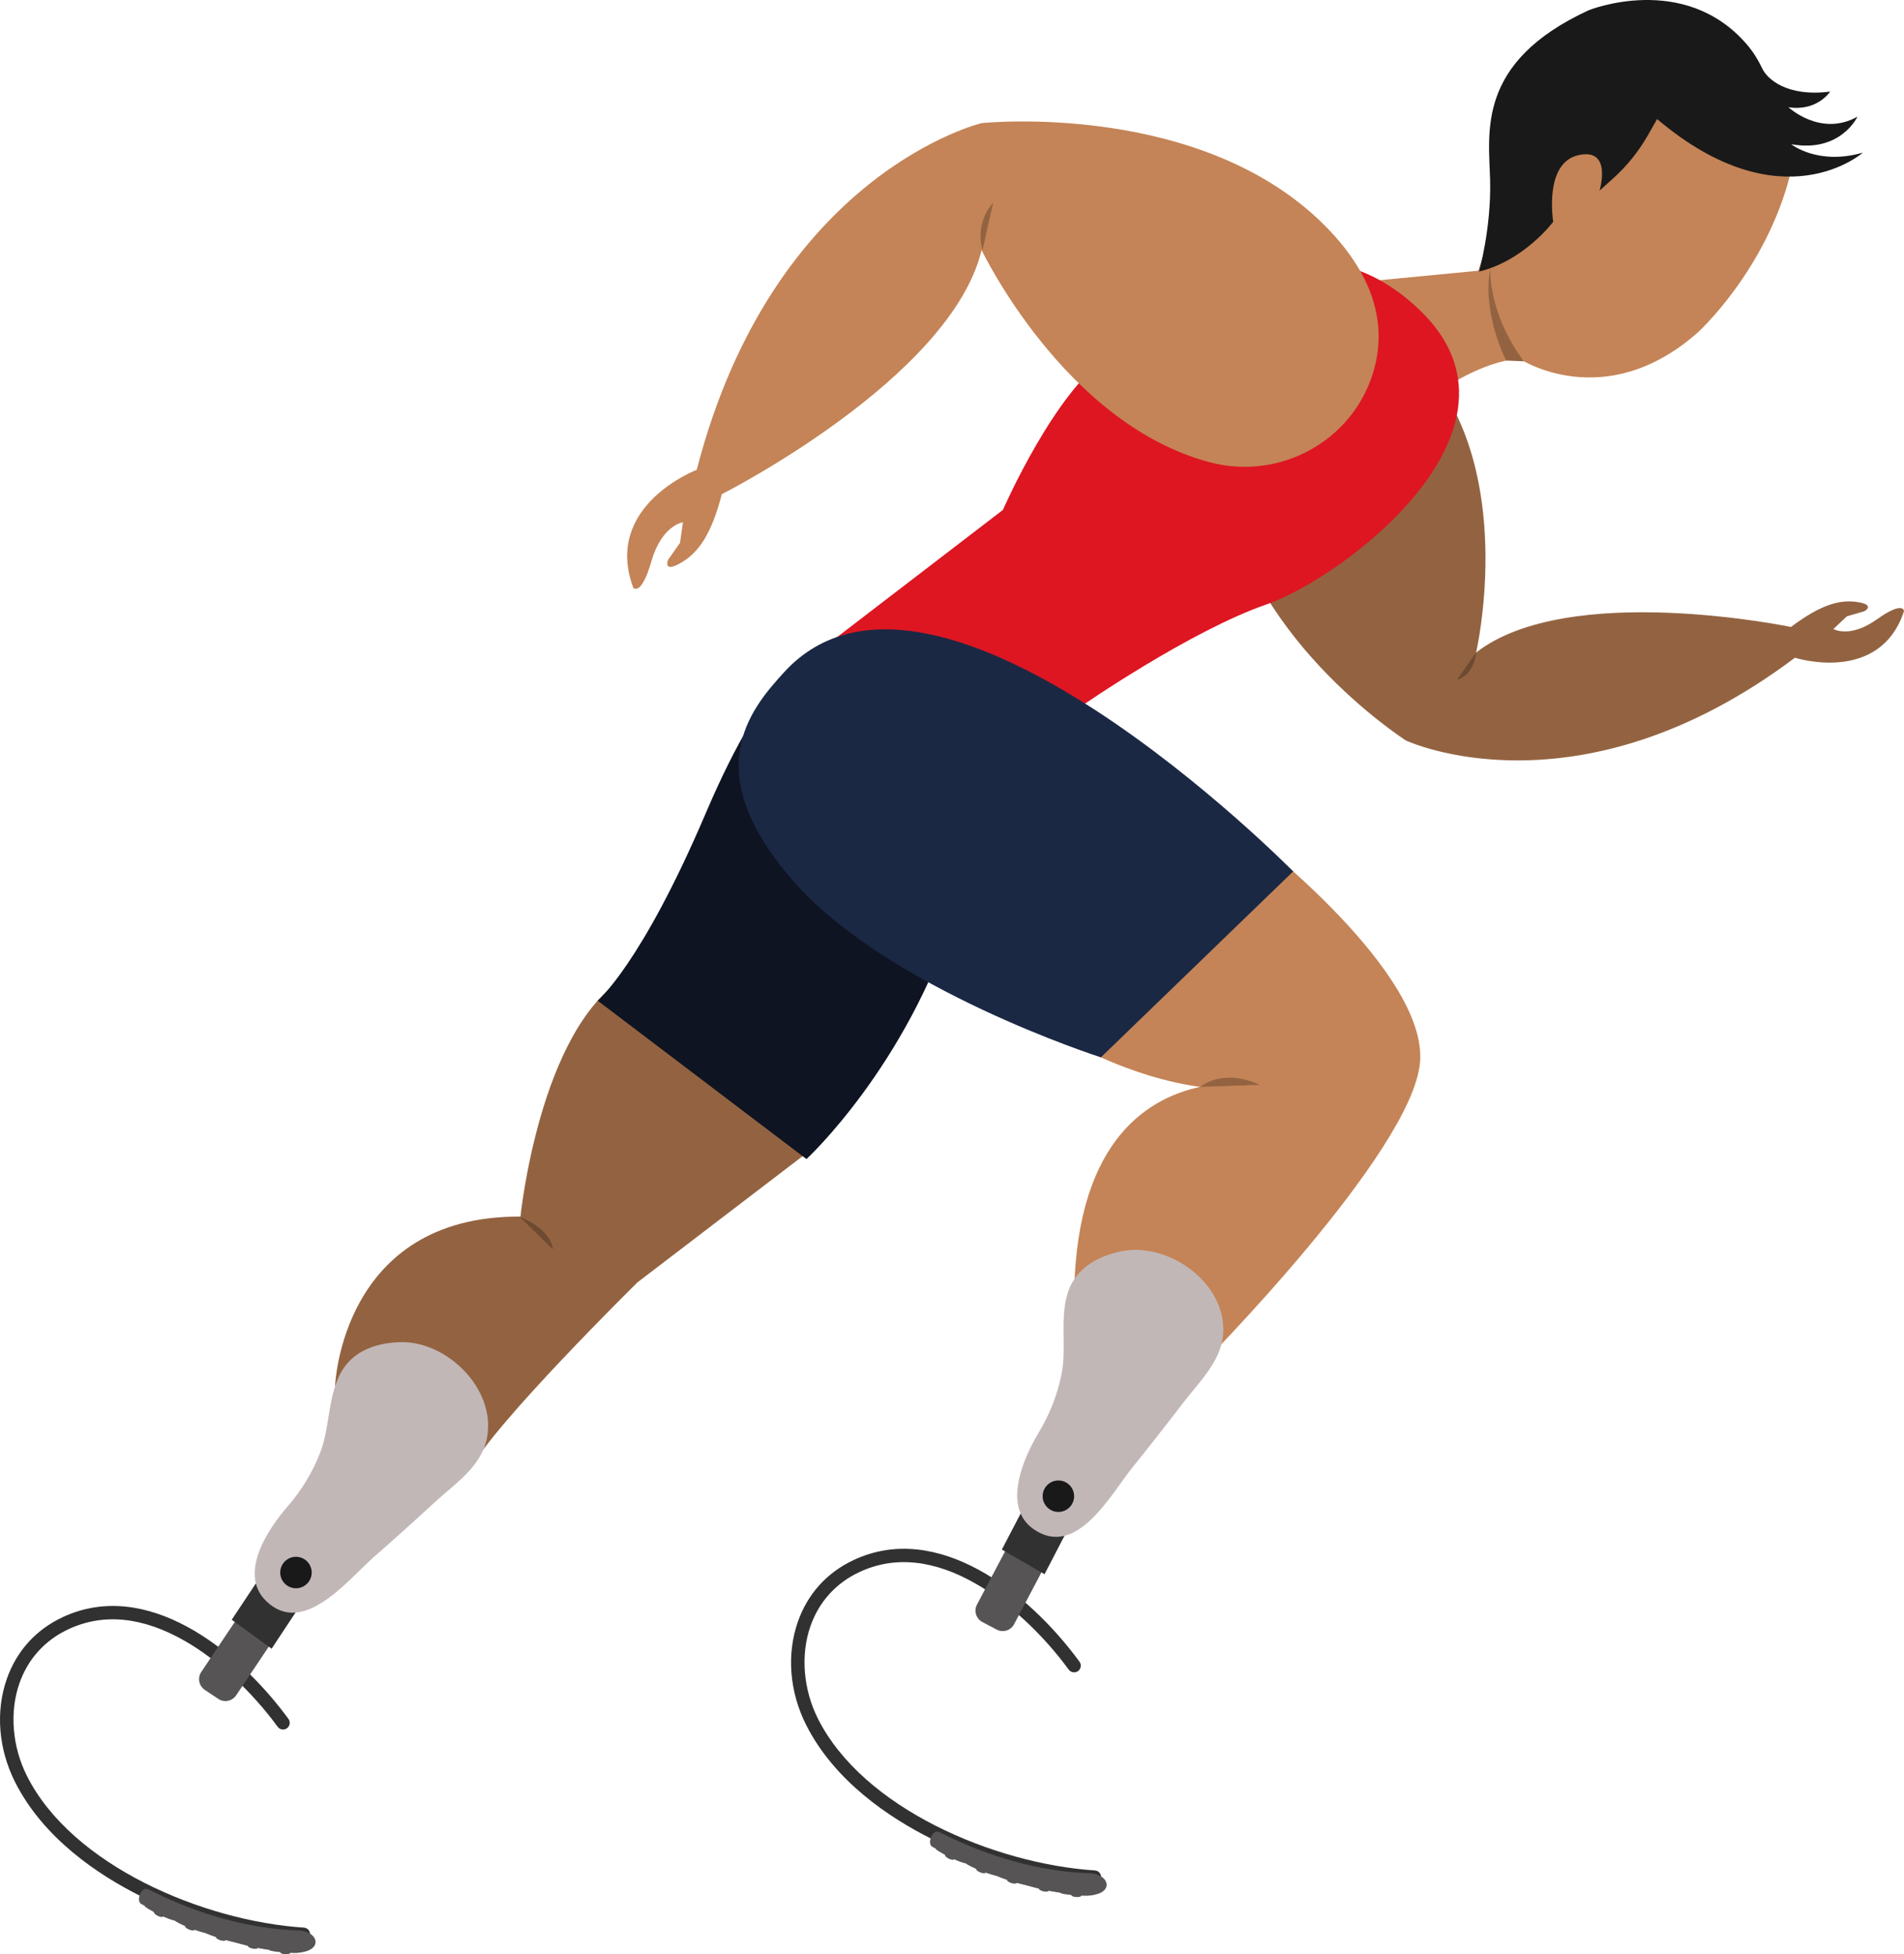 <svg id="_Слой_2" xmlns="http://www.w3.org/2000/svg" width="1052.49" height="1080" viewBox="0 0 1052.49 1080"><g id="Sportsman05_231276956"><g id="Sportsman05_231276956-2"><g id="Athlete"><g><g><path d="M605.02 1041.05c-.08.0-.16.0-.25.0-29.47-1.93-62.37-11.06-90.26-25.05-22.78-11.42-53.23-31.61-68.95-62.86-9.15-18.19-10.8-38.91-4.54-56.85 5.42-15.52 16.2-27.38 31.17-34.31 45.91-21.23 95.78 17.09 124.53 56.35 1.21 1.65.85 3.96-.8 5.16-1.65 1.2-3.96.85-5.16-.8-14.47-19.76-33.15-37.05-51.24-47.41-23.27-13.34-44.88-15.56-64.24-6.6-13.11 6.06-22.55 16.45-27.3 30.04-5.52 15.82-3.97 34.92 4.16 51.09 24.93 49.59 97.48 80.22 153.09 83.86 2.04.13 3.58 1.89 3.44 3.93-.13 1.95-1.75 3.45-3.68 3.45z" fill="#313131"/><path d="M602.14 1035.22c12.77.4 14.69 14.26-6.13 12.09-12.46-1.3-42.15-5.56-80.61-26.67-2.95-1.62-.37-8.93 2.95-8.39.39.06.8.19 1.22.38 3.9 1.8 39.4 21.25 82.56 22.58z" fill="#565454"/><g><path d="M533.53 1029.51c-.22.44-4.04-.96-8.55-3.14-4.51-2.18-7.99-4.3-7.78-4.75.21-.44 4.04.96 8.55 3.14 4.51 2.18 7.99 4.3 7.78 4.75z" fill="#565454"/><path d="M527.42 1027.56c-.22.46-1.52.29-2.9-.37-1.38-.67-2.32-1.58-2.1-2.04s1.52-.29 2.9.37c1.38.67 2.32 1.58 2.1 2.04z" fill="#565454"/></g><g><path d="M551.02 1036.4c-.18.46-4.1-.66-8.76-2.49-4.66-1.84-8.29-3.69-8.11-4.16.18-.46 4.1.66 8.76 2.49 4.66 1.84 8.29 3.7 8.11 4.15z" fill="#565454"/><path d="M544.78 1034.91c-.19.48-1.5.41-2.92-.16-1.43-.56-2.43-1.4-2.25-1.88.19-.48 1.5-.41 2.92.16 1.43.56 2.43 1.4 2.25 1.88z" fill="#565454"/></g><g><path d="M568.38 1041.57c-.14.47-4.14-.32-8.94-1.78-4.79-1.46-8.56-3.02-8.42-3.49.14-.47 4.14.32 8.94 1.78 4.79 1.46 8.56 3.02 8.42 3.49z" fill="#565454"/><path d="M562.04 1040.58c-.15.49-1.46.52-2.93.08-1.47-.45-2.54-1.2-2.39-1.69.15-.49 1.46-.52 2.93-.08 1.47.45 2.54 1.2 2.39 1.69z" fill="#565454"/></g><g><path d="M586.12 1045.38c-.1.48-4.16.02-9.05-1.04-4.9-1.06-8.78-2.3-8.68-2.79.1-.48 4.16-.02 9.05 1.04 4.89 1.06 8.78 2.3 8.67 2.79z" fill="#565454"/><path d="M579.72 1044.91c-.11.5-1.41.64-2.91.32-1.5-.32-2.63-.99-2.52-1.49.11-.5 1.41-.64 2.91-.32 1.5.32 2.63.99 2.52 1.49z" fill="#565454"/></g><g><path d="M604.12 1047.13c-.03.49-4.11.64-9.11.32-5-.32-9.02-.97-8.99-1.46.03-.49 4.11-.64 9.11-.32 5 .32 9.02.97 8.99 1.46z" fill="#565454"/><path d="M597.72 1047.62c-.03.51-1.3.85-2.83.75-1.53-.1-2.75-.59-2.71-1.1.03-.51 1.3-.85 2.83-.75 1.53.1 2.75.59 2.71 1.1z" fill="#565454"/></g></g><g><path d="M167.73 1072.65c-.08.0-.16.0-.24.0-29.47-1.93-62.37-11.06-90.26-25.05-22.78-11.42-53.23-31.6-68.95-62.86-9.15-18.19-10.8-38.91-4.54-56.85 5.42-15.52 16.2-27.38 31.17-34.31 45.91-21.23 95.78 17.09 124.54 56.35 1.2 1.65.85 3.96-.8 5.16-1.64 1.21-3.96.85-5.16-.8-14.47-19.76-33.15-37.04-51.24-47.41-23.27-13.33-44.88-15.56-64.24-6.6-13.12 6.06-22.55 16.45-27.3 30.04-5.52 15.82-3.97 34.92 4.16 51.09 24.93 49.59 97.48 80.22 153.1 83.86 2.04.13 3.58 1.89 3.44 3.93-.13 1.95-1.75 3.45-3.68 3.45z" fill="#313131"/><path d="M164.86 1066.83c12.77.39 14.69 14.26-6.13 12.09-12.46-1.3-42.15-5.56-80.61-26.67-2.95-1.62-.37-8.93 2.95-8.38.39.06.8.19 1.22.38 3.9 1.8 39.4 21.25 82.56 22.58z" fill="#565454"/><g><path d="M96.25 1061.12c-.21.45-4.04-.96-8.56-3.14-4.51-2.18-7.99-4.3-7.78-4.75.21-.44 4.04.96 8.55 3.14 4.51 2.18 7.99 4.3 7.78 4.75z" fill="#565454"/><path d="M90.14 1059.17c-.22.46-1.52.29-2.9-.37-1.38-.67-2.32-1.58-2.1-2.04.22-.46 1.52-.29 2.9.37 1.38.67 2.32 1.58 2.1 2.04z" fill="#565454"/></g><g><path d="M113.74 1068.01c-.18.46-4.1-.66-8.76-2.49-4.66-1.84-8.29-3.7-8.11-4.15.18-.46 4.1.66 8.76 2.49 4.66 1.84 8.29 3.7 8.11 4.16z" fill="#565454"/><path d="M107.5 1066.52c-.19.48-1.5.41-2.92-.16-1.43-.56-2.43-1.4-2.24-1.88.19-.48 1.5-.41 2.92.16 1.43.56 2.43 1.4 2.25 1.88z" fill="#565454"/></g><g><path d="M131.1 1073.18c-.14.47-4.14-.32-8.94-1.78-4.79-1.45-8.56-3.02-8.42-3.49.14-.47 4.14.32 8.94 1.78 4.79 1.46 8.56 3.02 8.42 3.49z" fill="#565454"/><path d="M124.76 1072.19c-.15.49-1.46.52-2.93.08-1.47-.45-2.54-1.2-2.39-1.69.15-.49 1.46-.52 2.93-.08 1.47.45 2.54 1.2 2.39 1.69z" fill="#565454"/></g><g><path d="M148.84 1076.99c-.1.48-4.16.02-9.05-1.04-4.9-1.06-8.78-2.3-8.67-2.79.1-.48 4.16-.02 9.05 1.04 4.9 1.06 8.78 2.3 8.68 2.79z" fill="#565454"/><path d="M142.44 1076.52c-.11.5-1.41.64-2.91.32-1.5-.32-2.63-.99-2.52-1.49.11-.5 1.41-.64 2.91-.32 1.5.32 2.63.99 2.52 1.49z" fill="#565454"/></g><g><path d="M166.84 1078.74c-.03.49-4.11.64-9.11.32-5-.32-9.02-.97-8.99-1.46.03-.49 4.11-.64 9.11-.32 5 .31 9.02.97 8.99 1.46z" fill="#565454"/><path d="M160.44 1079.23c-.03.51-1.3.85-2.83.75-1.53-.1-2.75-.59-2.71-1.1.03-.51 1.3-.85 2.83-.75 1.53.1 2.75.59 2.71 1.1z" fill="#565454"/></g></g><path d="M839.95 198.26s46.78 31.01 98.4-14.38c0 0 37.94-34.27 51.41-88.13 13.46-53.86-95.48-77.11-127.3-34.27-31.83 42.84-45.29 88.13-45.29 88.13l-63.65 6.12 42.84 59.98s23.46-16.35 43.59-17.44z" fill="#c48457"/><path d="M858.59 122.55s-15.91 21.42-41 27.54c0 0 6.73-23.86 6.12-50.18-.61-26.31-8.15-65.34 54.46-94.24.0.0 53.02-21.47 87.66 19.13 3.4 3.99 6.15 8.48 8.39 13.22 2.48 5.25 13.1 15.72 37.44 12.6.0.0-7.11 11.09-23.03 8.64.0.0 17.72 16.65 38.12 5.23.0.0-9.27 20.1-36.6 15.21.0.0 14.7 11.86 39.59 4.65.0.0-44.78 39.79-113.73-18.55l-5.08 8.92c-5.07 8.9-11.53 16.94-19.14 23.8l-7.6 6.85s7.34-24.07-11.83-19.58c-19.17 4.49-13.77 36.77-13.77 36.77z" fill="#191919"/><path d="M815.96 360.62s21.32-91.6-22.48-150.79c-21.06-28.46-60.86-35.73-90.07-15.71-16.63 11.4-29.75 31.63-26.75 67.46 7.37 88.19 100.53 147.67 100.53 147.67.0.0 94.89 44.55 214.99-45.76.0.0 46.9 15.03 60.31-25.76.0.0-.16-5.99-15.09 4.62-14.93 10.6-23.93 5.27-23.93 5.27l7.44-7.01 9.63-2.8s6.47-3.47-3.66-5.08c-10.13-1.6-20.74 1.65-36.87 13.76.0.0-122.93-25.62-174.05 14.14z" fill="#936341"/><path d="M458.15 355.58l96.24-73.78s29.03-66.67 59.22-85.56c30.19-18.89 103.88-89.87 171.48-24.6 67.6 65.28-42.55 147.69-84.98 162.37-42.43 14.69-102.48 56.31-102.48 56.31l-139.48-34.76z" fill="#dd1622"/><path d="M699.29 600.02s-16.19-3.58-35.9.64c-30.88 6.6-70.37 32.33-69.63 120.94l69.63 33.45s117.5-118.31 121.58-168.09c4.08-49.77-92.2-124.02-92.2-124.02l-88.94 119.13s52.22 26.93 95.47 17.95z" fill="#c48457"/><path d="M185.21 766.19s3.18-94.46 102.5-93.86c0 0 10.47-103.37 57.74-132.16.0.0 107.94 55.04 111.89 88.33l-104.96 80.18s-80.02 78.79-92.71 103.82l-74.47-46.31z" fill="#936341"/><path d="M537.6 859.55h47.7c3.93.0 7.12 3.19 7.12 7.12v8.96c0 3.93-3.19 7.12-7.12 7.12h-47.7c-3.93.0-7.12-3.19-7.12-7.12v-8.96c0-3.93 3.19-7.12 7.12-7.12z" transform="translate(-471.06 960.91) rotate(-62.17)" fill="#565454"/><path d="M564.96 834.96 553.8 856.35 577.4 869.96 589.02 847.59 564.96 834.96z" fill="#313131"/><path d="M593.65 707.2c5.71-8.73 15.64-13.55 26.28-15.7 25.33-5.11 56.44 16.3 56.3 43.46-.09 16.38-12.94 28.21-22.18 40.26-9.3 12.13-18.72 24.17-28.31 36.08-11.73 14.58-30.62 50.13-54.28 33.85-17.73-12.2-5.81-39.32 2.78-53.54 5.91-9.78 10.36-21.07 12.57-32.28 2.89-14.71-1.02-29.83 3.24-44.29.86-2.91 2.08-5.52 3.6-7.85z" fill="#c2b7b7"/><circle cx="585.05" cy="826.86" r="8.7" fill="#191919"/><path d="M120.64 938.87l-7.44-4.99c-3.25-2.18-4.13-6.63-1.95-9.88l26.56-39.62c2.18-3.25 6.63-4.13 9.88-1.95l7.44 4.99c3.25 2.18 4.13 6.63 1.95 9.88l-26.56 39.62c-2.18 3.25-6.63 4.13-9.88 1.95z" fill="#565454"/><path d="M141.44 875.03 128.1 895.13 150.15 911.14 164.05 890.1 141.44 875.03z" fill="#313131"/><path d="M192.7 752.66c7.13-7.62 17.74-10.65 28.6-10.93 25.83-.67 52.79 25.79 47.96 52.52-2.91 16.12-17.61 25.55-28.79 35.83-11.25 10.35-22.61 20.58-34.11 30.66-14.07 12.34-38.81 44.1-59.31 23.98-15.36-15.08 1.06-39.73 11.97-52.26 7.51-8.61 13.84-18.97 17.95-29.63 5.39-13.99 4.14-29.56 10.83-43.06 1.35-2.72 3-5.08 4.9-7.11z" fill="#c2b7b7"/><path d="M172.17 870.54c-.83 4.73-5.34 7.9-10.07 7.07-4.73-.83-7.9-5.34-7.07-10.07.83-4.73 5.34-7.9 10.07-7.07 4.74.83 7.9 5.34 7.07 10.07z" fill="#191919"/><path d="M445.8 640.55s55.53-51.19 82.46-136.87l69.37-113.34s-108.95-53.71-139.48-34.76c-9.77 6.07-32.71 11-68.21 94.24-35.5 83.23-59.57 103.19-59.57 103.19l115.43 87.54z" fill="#0e1422"/><path d="M542.62 138.2s45.62 95.81 125.9 117.22c38.6 10.29 78.83-11.29 90.51-49.49 6.65-21.75 3.99-48.83-23.85-78.33-68.54-72.62-192.56-59.56-192.56-59.56.0.0-115.05 27.44-157.48 191.6.0.0-51.95 19.73-35.09 65.15.0.0 4.35 5.17 10.06-14.69 5.71-19.85 17.41-21.49 17.41-21.49l-1.63 11.42-6.53 9.25s-3.26 7.62 6.8 1.9c10.06-5.71 17.14-16.05 22.85-38.08.0.0 126.48-63.87 143.61-134.9z" fill="#c48457"/><path d="M433.57 371.36c-19.49 21.23-47.54 55.2 4.6 115.18 52.14 59.98 170.38 97.79 170.38 97.79l106.29-102.75s-197.93-201.03-281.28-110.22z" fill="#1b2844"/></g><path d="M823.79 148.21s-1.57 24.39 18.59 51.46l-9.8-.41s-13.55-25.97-8.79-51.05z" fill="#936341"/></g><path d="M549.01 112.05s-10.32 10.17-5.91 26.2l5.91-26.2z" fill="#936341"/><path d="M815.96 360.62s-.81 12.45-10.59 15.03l10.59-15.03z" fill="#6e4a31"/><path d="M663.39 600.66s12.26-10.67 32.9-1.15l-32.9 1.15z" fill="#936341"/><path d="M305.63 690.41s-.21-10.72-18.44-17.99l18.44 17.99z" fill="#6e4a31"/></g></g></svg>